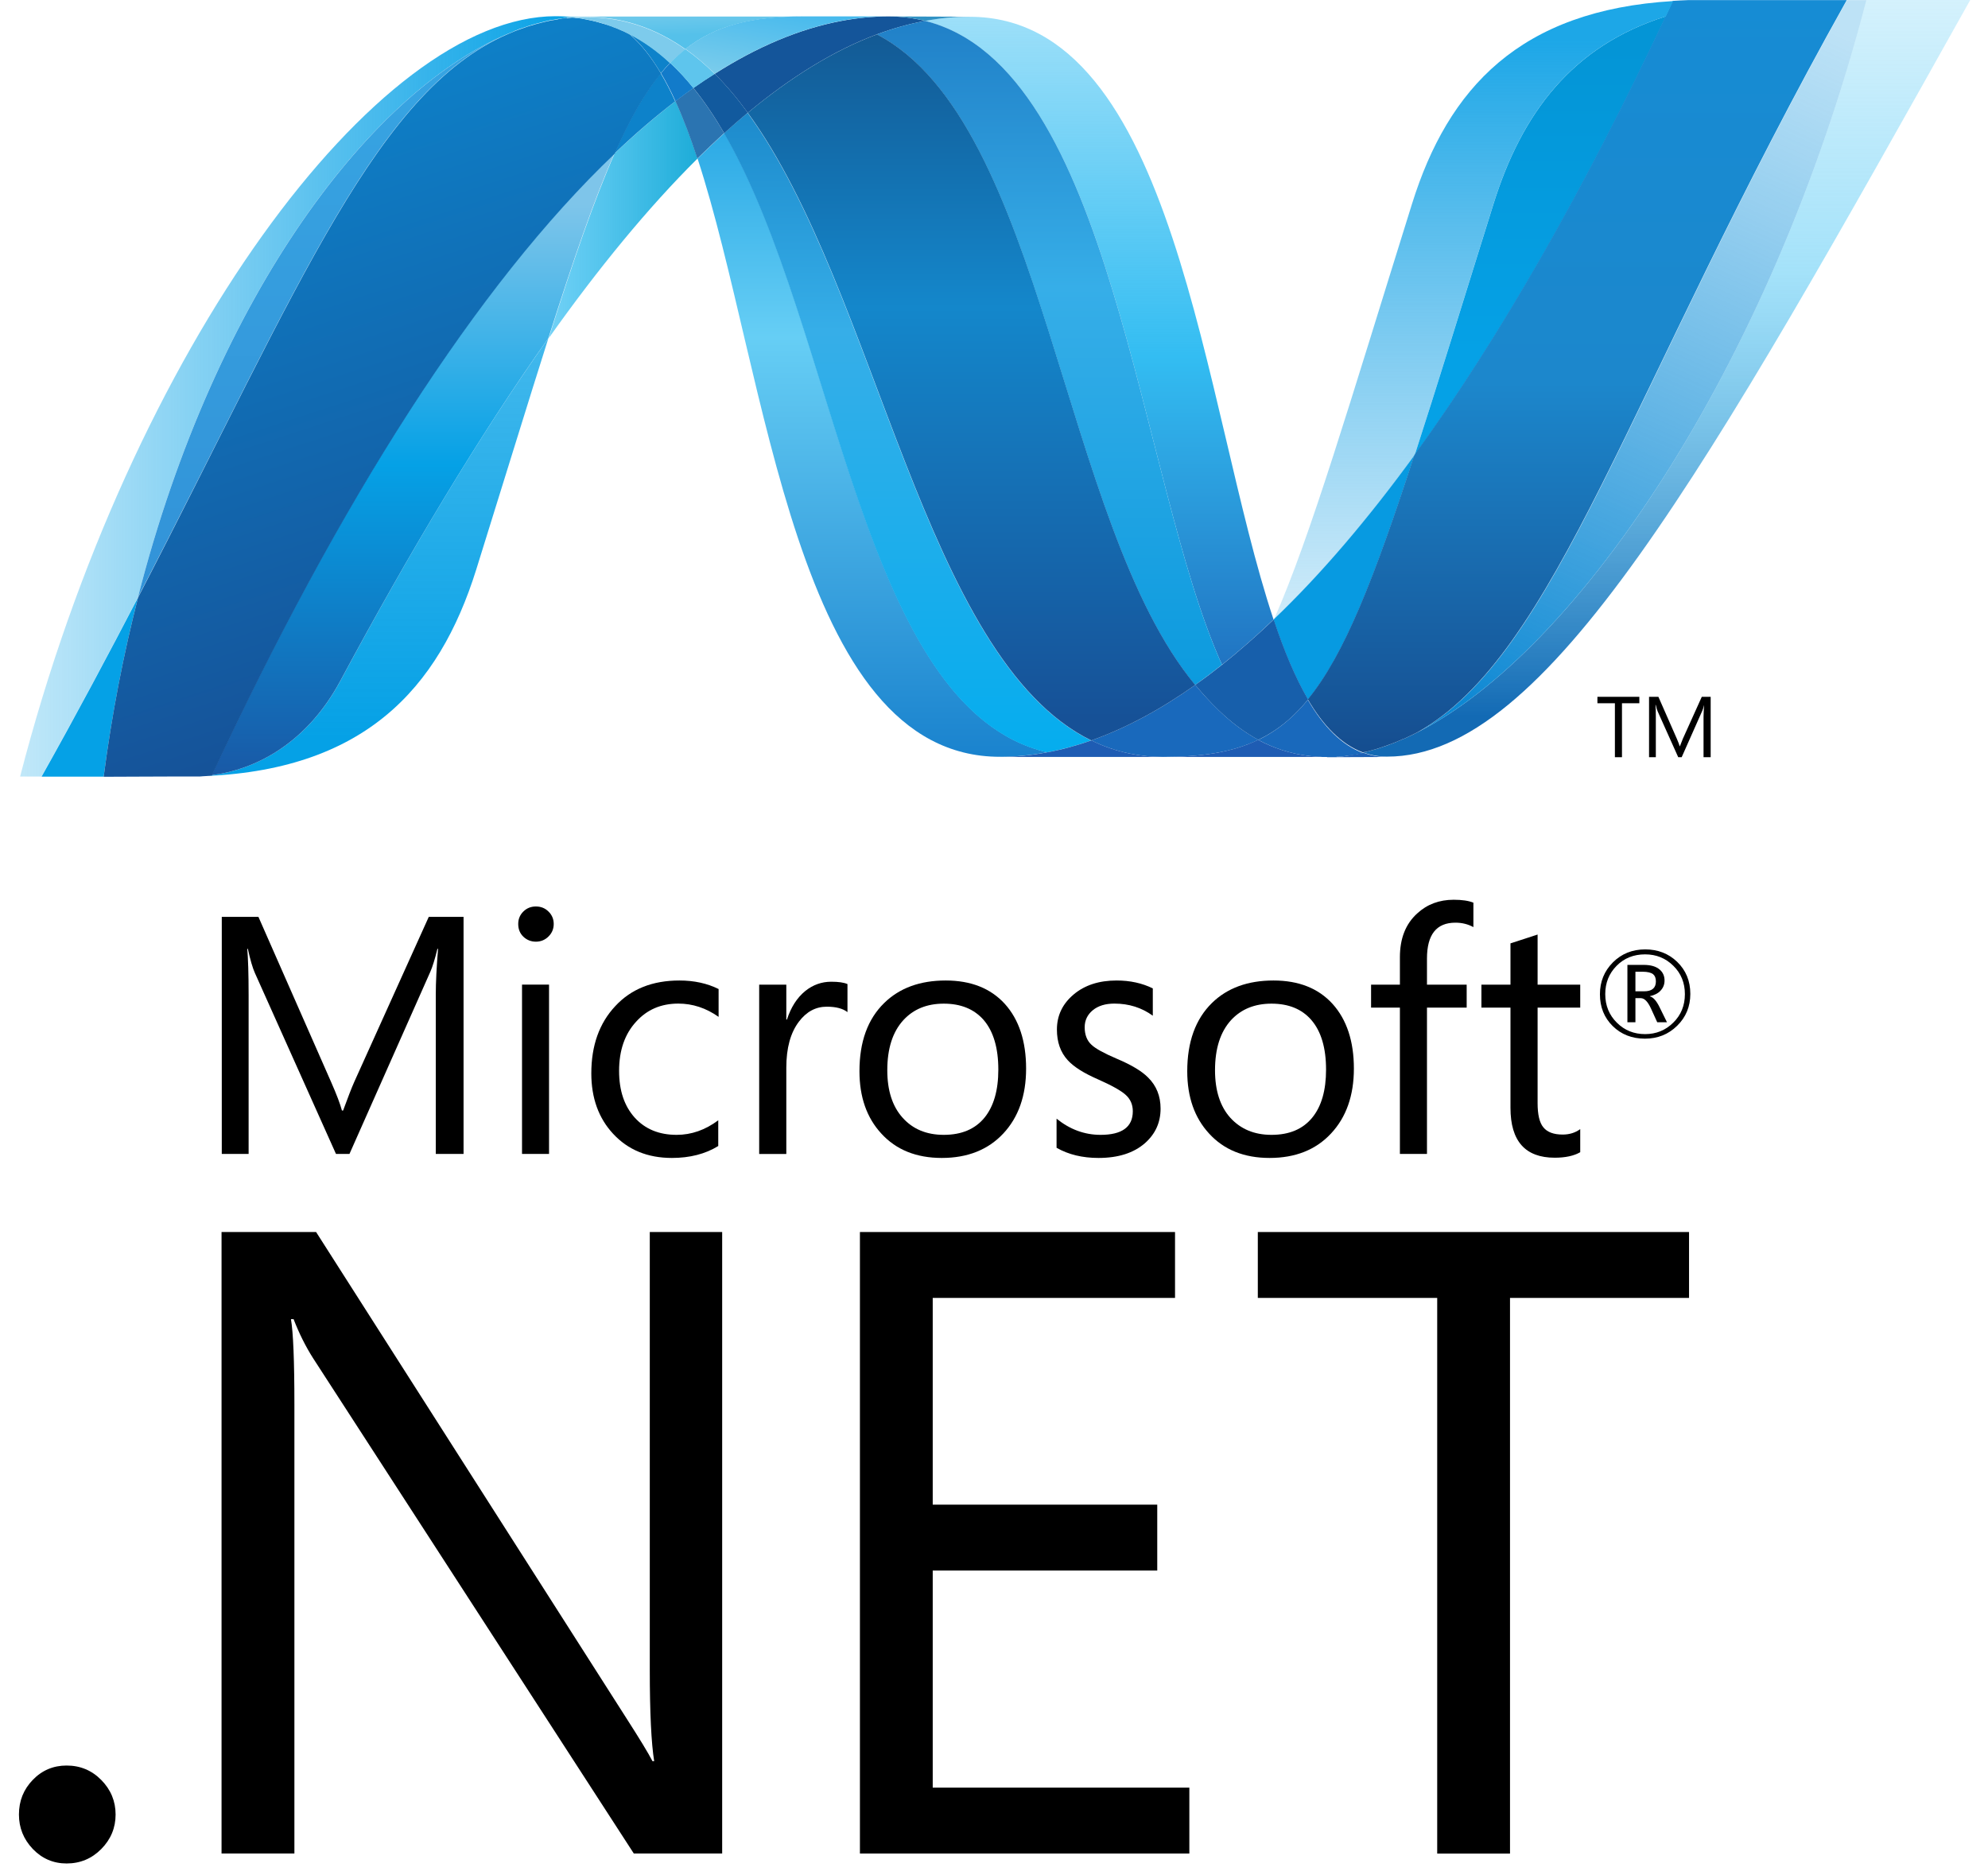 <svg width="34" height="32" viewBox="0 0 34 32" fill="none" xmlns="http://www.w3.org/2000/svg">
<g clip-path="url(#clip0_248_323834)">
<path d="M28.32 16.786C28.32 16.73 28.305 16.69 28.273 16.663C28.238 16.635 28.177 16.62 28.092 16.62H27.97V16.955H28.117C28.253 16.955 28.32 16.898 28.32 16.786ZM28.51 17.484H28.343L28.236 17.249C28.182 17.131 28.124 17.072 28.061 17.072H27.97V17.484H27.833V16.503H28.109C28.232 16.503 28.324 16.529 28.387 16.585C28.441 16.632 28.468 16.694 28.468 16.77C28.468 16.837 28.446 16.894 28.402 16.941C28.359 16.989 28.297 17.021 28.218 17.038V17.042C28.273 17.055 28.328 17.115 28.381 17.223L28.51 17.485V17.484ZM28.816 17.003C28.816 16.81 28.75 16.647 28.618 16.518C28.486 16.388 28.326 16.323 28.136 16.323C27.94 16.323 27.777 16.388 27.648 16.519C27.518 16.65 27.454 16.811 27.454 17.003C27.454 17.199 27.521 17.362 27.654 17.493C27.785 17.623 27.946 17.687 28.136 17.687C28.324 17.687 28.485 17.622 28.617 17.491C28.75 17.361 28.816 17.198 28.816 17.003ZM28.909 16.999C28.909 17.215 28.834 17.397 28.684 17.544C28.535 17.691 28.351 17.765 28.132 17.765C27.911 17.765 27.727 17.692 27.582 17.55C27.436 17.406 27.363 17.225 27.363 17.005C27.363 16.79 27.437 16.609 27.585 16.46C27.733 16.312 27.918 16.238 28.138 16.238C28.354 16.238 28.536 16.309 28.683 16.45C28.833 16.595 28.909 16.777 28.909 16.999Z" fill="black"/>
<path d="M7.928 19.736H7.453V17.013C7.453 16.798 7.467 16.537 7.492 16.228H7.481C7.437 16.408 7.396 16.539 7.36 16.62L5.977 19.736H5.746L4.36 16.643C4.321 16.556 4.28 16.418 4.239 16.228H4.229C4.243 16.39 4.252 16.654 4.252 17.019V19.736H3.793V15.682H4.42L5.664 18.509C5.758 18.722 5.819 18.884 5.848 18.994H5.868C5.949 18.773 6.013 18.606 6.062 18.497L7.333 15.682H7.928V19.736H7.928Z" fill="black"/>
<path d="M9.39 19.736H8.928V16.84H9.39V19.736ZM9.47 15.803C9.47 15.888 9.44 15.959 9.38 16.018C9.322 16.076 9.249 16.106 9.165 16.106C9.082 16.106 9.01 16.077 8.951 16.021C8.892 15.964 8.863 15.892 8.863 15.803C8.863 15.719 8.892 15.648 8.951 15.59C9.01 15.532 9.082 15.504 9.165 15.504C9.249 15.504 9.322 15.532 9.38 15.59C9.44 15.648 9.47 15.719 9.47 15.803Z" fill="black"/>
<path d="M12.284 19.601C12.062 19.738 11.797 19.805 11.491 19.805C11.075 19.805 10.741 19.667 10.486 19.392C10.238 19.125 10.113 18.78 10.113 18.358C10.113 17.884 10.249 17.5 10.523 17.208C10.794 16.915 11.16 16.77 11.62 16.77C11.872 16.77 12.095 16.819 12.29 16.916V17.392C12.074 17.24 11.846 17.165 11.601 17.165C11.306 17.165 11.066 17.268 10.88 17.474C10.686 17.684 10.588 17.965 10.588 18.316C10.588 18.653 10.678 18.919 10.856 19.116C11.034 19.312 11.272 19.41 11.572 19.41C11.825 19.41 12.062 19.327 12.284 19.161V19.601Z" fill="black"/>
<path d="M14.494 17.311C14.413 17.248 14.295 17.218 14.14 17.218C13.952 17.218 13.794 17.302 13.665 17.472C13.52 17.662 13.448 17.925 13.448 18.261V19.737H12.984V16.841H13.448V17.438H13.459C13.527 17.227 13.632 17.064 13.773 16.949C13.904 16.844 14.053 16.791 14.216 16.791C14.34 16.791 14.431 16.804 14.494 16.831V17.311L14.494 17.311Z" fill="black"/>
<path d="M17.074 18.294C17.074 17.923 16.99 17.64 16.823 17.445C16.66 17.259 16.433 17.166 16.141 17.166C15.853 17.166 15.622 17.26 15.449 17.449C15.266 17.65 15.175 17.935 15.175 18.305C15.175 18.651 15.262 18.923 15.437 19.117C15.611 19.312 15.846 19.41 16.141 19.41C16.446 19.41 16.679 19.311 16.839 19.114C16.995 18.921 17.074 18.648 17.074 18.294ZM17.549 18.277C17.549 18.738 17.419 19.109 17.159 19.387C16.898 19.666 16.547 19.805 16.107 19.805C15.672 19.805 15.326 19.666 15.072 19.387C14.824 19.118 14.699 18.763 14.699 18.322C14.699 17.818 14.84 17.43 15.123 17.154C15.385 16.898 15.735 16.77 16.174 16.77C16.606 16.77 16.943 16.904 17.186 17.171C17.427 17.439 17.549 17.808 17.549 18.277Z" fill="black"/>
<path d="M19.849 18.961C19.849 19.198 19.76 19.394 19.583 19.551C19.389 19.721 19.123 19.805 18.788 19.805C18.514 19.805 18.274 19.748 18.07 19.631V19.133C18.297 19.317 18.548 19.41 18.823 19.41C19.19 19.41 19.374 19.275 19.374 19.006C19.374 18.892 19.333 18.799 19.252 18.726C19.17 18.652 19.012 18.564 18.777 18.46C18.534 18.354 18.362 18.245 18.26 18.132C18.137 17.998 18.076 17.823 18.076 17.609C18.076 17.369 18.172 17.169 18.362 17.009C18.552 16.849 18.797 16.77 19.097 16.77C19.327 16.77 19.533 16.815 19.716 16.905V17.372C19.525 17.234 19.307 17.165 19.059 17.165C18.905 17.165 18.782 17.203 18.69 17.278C18.598 17.354 18.551 17.451 18.551 17.57C18.551 17.698 18.59 17.798 18.667 17.869C18.736 17.935 18.882 18.015 19.102 18.109C19.349 18.213 19.528 18.32 19.636 18.43C19.777 18.569 19.849 18.746 19.849 18.961Z" fill="black"/>
<path d="M22.679 18.294C22.679 17.923 22.595 17.64 22.427 17.445C22.266 17.259 22.038 17.166 21.746 17.166C21.458 17.166 21.227 17.26 21.053 17.449C20.871 17.65 20.78 17.935 20.78 18.305C20.78 18.651 20.867 18.923 21.041 19.117C21.218 19.312 21.453 19.41 21.746 19.41C22.052 19.41 22.284 19.311 22.444 19.114C22.601 18.921 22.679 18.648 22.679 18.294ZM23.155 18.277C23.155 18.738 23.024 19.109 22.764 19.387C22.504 19.666 22.154 19.805 21.713 19.805C21.278 19.805 20.932 19.666 20.678 19.387C20.43 19.118 20.305 18.763 20.305 18.322C20.305 17.818 20.447 17.43 20.728 17.154C20.99 16.898 21.341 16.77 21.78 16.77C22.212 16.77 22.549 16.904 22.791 17.171C23.032 17.439 23.155 17.808 23.155 18.277Z" fill="black"/>
<path d="M25.199 15.857C25.108 15.807 25.006 15.781 24.891 15.781C24.566 15.781 24.405 15.986 24.405 16.395V16.841H25.084V17.234H24.405V19.736H23.942V17.234H23.449V16.841H23.942V16.372C23.942 16.053 24.039 15.803 24.238 15.623C24.408 15.466 24.616 15.389 24.863 15.389C25.006 15.389 25.118 15.406 25.199 15.439V15.857Z" fill="black"/>
<path d="M27.026 19.707C26.916 19.77 26.771 19.801 26.59 19.801C26.085 19.801 25.833 19.516 25.833 18.947V17.234H25.336V16.841H25.833V16.135C25.981 16.088 26.134 16.037 26.297 15.984V16.841H27.026V17.234H26.297V18.868C26.297 19.062 26.329 19.201 26.395 19.281C26.462 19.364 26.572 19.405 26.726 19.405C26.841 19.405 26.941 19.374 27.026 19.312V19.707Z" fill="black"/>
<path d="M1.977 31.035C1.977 31.262 1.896 31.458 1.733 31.624C1.57 31.789 1.372 31.872 1.139 31.872C0.913 31.872 0.719 31.789 0.561 31.624C0.403 31.458 0.324 31.262 0.324 31.035C0.324 30.802 0.403 30.605 0.561 30.442C0.719 30.278 0.913 30.197 1.139 30.197C1.372 30.197 1.57 30.279 1.733 30.445C1.896 30.611 1.977 30.808 1.977 31.035Z" fill="black"/>
<path d="M12.351 31.702H10.84L5.354 23.229C5.225 23.026 5.115 22.804 5.021 22.562H4.976C5.015 22.789 5.035 23.276 5.035 24.022V31.702H3.789V21.072H5.406L10.728 29.411C10.94 29.742 11.085 29.979 11.159 30.122H11.188C11.139 29.816 11.113 29.295 11.113 28.559V21.072H12.351V31.702H12.351Z" fill="black"/>
<path d="M20.341 31.702H14.707V21.072H20.096V22.199H15.952V25.735H19.792V26.862H15.952V30.575H20.341V31.702Z" fill="black"/>
<path d="M28.887 22.199H25.825V31.703H24.58V22.199H21.512V21.072H28.887V22.199Z" fill="black"/>
<path d="M11.93 2.712C13.132 6.387 13.587 12.944 17.102 12.944C17.369 12.944 17.64 12.918 17.911 12.866C14.716 12.121 14.337 5.636 12.388 2.277C12.235 2.416 12.083 2.561 11.93 2.712Z" fill="url(#paint0_linear_248_323834)"/>
<path d="M12.383 2.279C14.332 5.638 14.711 12.123 17.906 12.868C18.157 12.822 18.409 12.753 18.661 12.665C15.793 11.259 15 4.962 12.786 1.93C12.652 2.041 12.517 2.158 12.383 2.279Z" fill="url(#paint1_linear_248_323834)"/>
<path d="M15.194 0.281C14.927 0.281 14.657 0.307 14.385 0.359C13.673 0.493 12.951 0.799 12.223 1.263C12.422 1.459 12.611 1.684 12.789 1.929C13.53 1.314 14.266 0.86 14.999 0.587C15.274 0.485 15.548 0.408 15.823 0.358C15.625 0.308 15.415 0.281 15.194 0.281Z" fill="#14559A"/>
<path d="M20.899 11.369C21.193 11.136 21.487 10.878 21.781 10.596C20.56 6.938 20.123 0.287 16.584 0.287C16.33 0.287 16.075 0.311 15.82 0.358C19.044 1.16 19.457 8.174 20.899 11.369Z" fill="url(#paint2_linear_248_323834)"/>
<path d="M15.824 0.358C15.626 0.308 15.416 0.281 15.195 0.281L16.587 0.286C16.334 0.286 16.079 0.31 15.824 0.358" fill="#3092C4"/>
<path d="M20.841 12.146C20.703 12.014 20.571 11.869 20.442 11.715C19.847 12.136 19.253 12.456 18.664 12.664C18.874 12.767 19.094 12.843 19.327 12.89C19.508 12.927 19.695 12.946 19.892 12.946C20.553 12.946 21.076 12.867 21.521 12.654C21.276 12.521 21.051 12.35 20.841 12.146Z" fill="#1969BC"/>
<path d="M14.996 0.588C17.884 2.098 18.135 8.937 20.439 11.715C20.593 11.606 20.746 11.49 20.899 11.369C19.457 8.174 19.044 1.159 15.821 0.357C15.546 0.409 15.271 0.485 14.996 0.588Z" fill="url(#paint3_linear_248_323834)"/>
<path d="M12.789 1.929C15.003 4.961 15.796 11.259 18.664 12.664C19.253 12.456 19.846 12.136 20.442 11.715C18.137 8.938 17.887 2.098 14.999 0.588C14.266 0.86 13.53 1.315 12.789 1.929Z" fill="url(#paint4_linear_248_323834)"/>
<path d="M10.513 2.623C10.166 3.408 9.811 4.44 9.383 5.786C10.235 4.585 11.085 3.55 11.929 2.712C11.813 2.354 11.688 2.024 11.553 1.73C11.208 1.995 10.86 2.293 10.513 2.623Z" fill="url(#paint5_linear_248_323834)"/>
<path d="M11.858 1.504C11.756 1.577 11.654 1.651 11.551 1.73C11.685 2.024 11.81 2.354 11.926 2.712C12.08 2.562 12.232 2.416 12.384 2.277C12.221 1.996 12.047 1.737 11.858 1.504Z" fill="#2B74B1"/>
<path d="M12.223 1.262C12.102 1.338 11.981 1.419 11.859 1.504C12.048 1.737 12.222 1.997 12.386 2.278C12.521 2.156 12.655 2.039 12.789 1.928C12.611 1.683 12.422 1.458 12.223 1.262Z" fill="#125A9E"/>
<path d="M31.92 0.001C30.287 6.3 26.876 11.359 24.016 12.634H24.011C23.958 12.658 23.907 12.679 23.856 12.7C23.849 12.704 23.843 12.705 23.837 12.707C23.822 12.713 23.808 12.718 23.793 12.724C23.786 12.728 23.78 12.73 23.773 12.732C23.749 12.741 23.726 12.748 23.702 12.758C23.692 12.762 23.682 12.764 23.672 12.768C23.662 12.772 23.649 12.776 23.637 12.779C23.626 12.784 23.615 12.787 23.603 12.791C23.593 12.796 23.582 12.797 23.572 12.802C23.551 12.808 23.532 12.813 23.511 12.82C23.503 12.82 23.494 12.825 23.485 12.827C23.473 12.831 23.458 12.834 23.444 12.838C23.434 12.842 23.426 12.844 23.416 12.846C23.402 12.85 23.386 12.854 23.371 12.858C23.352 12.862 23.335 12.866 23.316 12.87C23.446 12.917 23.58 12.941 23.726 12.941C26.437 12.941 29.172 8.082 33.696 0H31.919L31.92 0.001Z" fill="url(#paint6_linear_248_323834)"/>
<path d="M8.792 0.536C8.793 0.536 8.795 0.531 8.796 0.531C8.799 0.531 8.802 0.531 8.803 0.527H8.806C8.821 0.522 8.835 0.516 8.85 0.51C8.854 0.51 8.856 0.51 8.859 0.506C8.863 0.506 8.866 0.502 8.87 0.501C8.886 0.496 8.902 0.49 8.917 0.485H8.92C8.956 0.474 8.989 0.461 9.024 0.448C9.029 0.448 9.034 0.444 9.04 0.444C9.054 0.439 9.069 0.434 9.084 0.431C9.091 0.426 9.098 0.426 9.104 0.424C9.12 0.419 9.135 0.414 9.149 0.411C9.156 0.411 9.162 0.407 9.167 0.406C9.217 0.392 9.266 0.38 9.316 0.368C9.323 0.368 9.329 0.363 9.336 0.363C9.351 0.359 9.364 0.356 9.38 0.354C9.386 0.35 9.393 0.35 9.401 0.348C9.415 0.344 9.429 0.343 9.445 0.34H9.455C9.485 0.334 9.516 0.328 9.546 0.323H9.564C9.579 0.319 9.591 0.318 9.606 0.316C9.614 0.316 9.622 0.311 9.63 0.311C9.643 0.311 9.656 0.307 9.67 0.305C9.677 0.305 9.684 0.305 9.692 0.301C9.723 0.297 9.756 0.295 9.789 0.292C9.695 0.283 9.599 0.277 9.501 0.277C6.447 0.277 2.239 5.944 0.344 13.282H0.709C1.316 12.2 1.861 11.177 2.359 10.216C3.686 5.019 6.39 1.474 8.792 0.535" fill="url(#paint7_linear_248_323834)"/>
<path d="M10.508 2.626C10.855 2.295 11.203 1.997 11.548 1.733C11.47 1.56 11.388 1.4 11.3 1.254C11.021 1.593 10.766 2.04 10.508 2.626Z" fill="#0D82CA"/>
<path d="M10.761 0.578C10.961 0.746 11.139 0.976 11.303 1.252C11.354 1.188 11.406 1.13 11.461 1.075C11.234 0.863 10.989 0.689 10.723 0.559C10.733 0.565 10.744 0.569 10.755 0.574C10.755 0.574 10.759 0.578 10.761 0.578" fill="#0D82CA"/>
<path d="M2.359 10.217C5.144 4.851 6.463 1.454 8.792 0.535C6.391 1.475 3.687 5.02 2.359 10.217Z" fill="url(#paint8_linear_248_323834)"/>
<path d="M11.462 1.076C11.408 1.131 11.357 1.189 11.305 1.253C11.392 1.399 11.474 1.558 11.553 1.732C11.656 1.653 11.758 1.578 11.86 1.505C11.734 1.35 11.601 1.205 11.462 1.076Z" fill="#127BCA"/>
<path d="M3.622 13.26C3.604 13.264 3.587 13.264 3.571 13.266H3.562C3.547 13.266 3.532 13.271 3.519 13.271H3.512C3.477 13.275 3.442 13.275 3.409 13.277H3.398C6.217 13.198 7.505 11.787 8.145 9.741C8.63 8.189 9.03 6.882 9.379 5.785C8.199 7.447 7.013 9.427 5.821 11.646C5.246 12.716 4.371 13.163 3.622 13.258" fill="url(#paint9_linear_248_323834)"/>
<path d="M3.621 13.258C4.371 13.163 5.245 12.716 5.82 11.646C7.012 9.428 8.199 7.447 9.378 5.785C9.807 4.439 10.161 3.408 10.509 2.623C8.158 4.861 5.798 8.581 3.621 13.257" fill="url(#paint10_linear_248_323834)"/>
<path d="M2.361 10.219C1.862 11.179 1.318 12.203 0.711 13.284H1.773C1.914 12.21 2.114 11.186 2.361 10.219" fill="#05A1E6"/>
<path d="M9.691 0.304C9.682 0.304 9.676 0.308 9.668 0.308C9.656 0.313 9.642 0.313 9.629 0.314C9.621 0.314 9.613 0.314 9.605 0.318C9.591 0.322 9.577 0.323 9.563 0.326C9.557 0.326 9.55 0.326 9.545 0.33C9.514 0.335 9.484 0.341 9.454 0.346H9.444C9.429 0.35 9.415 0.352 9.4 0.354C9.393 0.359 9.385 0.359 9.378 0.36C9.364 0.364 9.349 0.366 9.335 0.369C9.328 0.373 9.322 0.373 9.315 0.374C9.265 0.386 9.216 0.398 9.166 0.412C9.161 0.412 9.155 0.416 9.149 0.417C9.134 0.421 9.119 0.426 9.104 0.431C9.097 0.435 9.09 0.435 9.083 0.436C9.068 0.441 9.053 0.445 9.039 0.45C9.033 0.45 9.028 0.454 9.023 0.454C8.988 0.467 8.955 0.48 8.919 0.491C8.904 0.495 8.888 0.501 8.872 0.507C8.865 0.511 8.86 0.512 8.852 0.515C8.837 0.52 8.822 0.526 8.808 0.531C8.803 0.536 8.797 0.536 8.794 0.538C6.465 1.457 5.145 4.854 2.361 10.22C2.113 11.186 1.913 12.211 1.773 13.285H1.923C2.342 13.285 2.461 13.281 2.944 13.281H2.969H3.041H3.065H3.072H3.097H3.111H3.121H3.14H3.2H3.26H3.311H3.324H3.413C3.446 13.277 3.48 13.277 3.515 13.274H3.521C3.536 13.274 3.55 13.27 3.564 13.27H3.574C3.59 13.27 3.608 13.265 3.625 13.264C5.802 8.588 8.162 4.867 10.513 2.629C10.771 2.044 11.026 1.596 11.305 1.258C11.142 0.982 10.963 0.752 10.764 0.584C10.764 0.584 10.758 0.584 10.758 0.58C10.746 0.575 10.736 0.57 10.725 0.564C10.713 0.558 10.704 0.553 10.692 0.547C10.682 0.543 10.67 0.538 10.66 0.532C10.646 0.528 10.634 0.522 10.622 0.516C10.612 0.512 10.603 0.507 10.593 0.503C10.572 0.495 10.551 0.486 10.531 0.477C10.522 0.473 10.513 0.471 10.505 0.468C10.49 0.462 10.473 0.456 10.459 0.449C10.451 0.445 10.442 0.444 10.434 0.441C10.412 0.434 10.39 0.426 10.37 0.419H10.365C10.34 0.411 10.316 0.405 10.291 0.398C10.285 0.394 10.28 0.394 10.274 0.393C10.252 0.387 10.233 0.381 10.212 0.375C10.207 0.375 10.202 0.371 10.197 0.371C10.147 0.358 10.095 0.347 10.042 0.337C10.037 0.337 10.032 0.333 10.026 0.333C10.004 0.329 9.982 0.325 9.959 0.322C9.954 0.318 9.951 0.318 9.946 0.318C9.919 0.314 9.893 0.311 9.866 0.308H9.853C9.831 0.303 9.811 0.303 9.791 0.301C9.758 0.305 9.725 0.307 9.694 0.31" fill="url(#paint11_linear_248_323834)"/>
<path d="M25.543 3.487C25.007 5.203 24.573 6.619 24.195 7.784C25.665 5.761 27.114 3.216 28.492 0.279C26.884 0.784 26.026 1.941 25.543 3.487Z" fill="url(#paint12_linear_248_323834)"/>
<path d="M24.24 12.527C24.165 12.565 24.09 12.602 24.016 12.634C26.875 11.359 30.287 6.3 31.92 0.002H31.589C27.837 6.705 26.63 11.192 24.24 12.527Z" fill="url(#paint13_linear_248_323834)"/>
<path d="M22.37 11.963C22.992 11.204 23.499 9.913 24.191 7.785C23.393 8.881 22.59 9.824 21.785 10.592C21.785 10.597 21.785 10.597 21.781 10.599C21.957 11.125 22.149 11.589 22.369 11.963" fill="#079AE1"/>
<path d="M22.371 11.965C22.159 12.223 21.935 12.42 21.686 12.566C21.631 12.598 21.576 12.628 21.52 12.655C21.783 12.797 22.07 12.892 22.392 12.93C22.439 12.935 22.486 12.939 22.535 12.943H22.543C22.565 12.943 22.588 12.943 22.612 12.947H22.622H22.692H22.767H22.791H22.845C22.853 12.947 22.862 12.947 22.871 12.943C22.888 12.943 22.905 12.943 22.922 12.938H22.928H22.948C22.965 12.938 22.985 12.934 23.003 12.932H23.008C23.013 12.932 23.019 12.928 23.025 12.928C23.045 12.924 23.065 12.922 23.084 12.919H23.102C23.124 12.915 23.147 12.912 23.169 12.908H23.173H23.18C23.225 12.899 23.269 12.891 23.313 12.88C22.944 12.745 22.635 12.426 22.369 11.972" fill="#1969BC"/>
<path d="M17.102 12.946C17.369 12.946 17.64 12.919 17.911 12.867C18.162 12.822 18.413 12.752 18.666 12.664C18.875 12.767 19.095 12.843 19.328 12.89C19.509 12.927 19.696 12.946 19.893 12.946H17.102Z" fill="#1E5CB3"/>
<path d="M19.889 12.946C20.549 12.946 21.073 12.868 21.517 12.654C21.781 12.796 22.068 12.891 22.39 12.93C22.437 12.934 22.484 12.938 22.533 12.942H22.541C22.563 12.942 22.587 12.942 22.61 12.946H22.62H22.69H19.887L19.889 12.946Z" fill="#1E5CB3"/>
<path d="M22.695 12.946H22.771H22.795H22.848C22.857 12.946 22.866 12.946 22.874 12.942C22.891 12.942 22.909 12.942 22.926 12.938H22.932H22.952C22.969 12.938 22.989 12.933 23.007 12.932H23.012C23.017 12.932 23.023 12.927 23.029 12.927C23.048 12.923 23.069 12.921 23.088 12.918C23.095 12.918 23.1 12.918 23.106 12.914C23.128 12.91 23.151 12.908 23.174 12.903H23.178H23.184C23.229 12.895 23.273 12.886 23.318 12.875C23.447 12.923 23.582 12.947 23.727 12.947L22.696 12.951L22.695 12.946Z" fill="#1D60B5"/>
<path d="M21.784 10.6V10.596C21.489 10.877 21.195 11.135 20.902 11.369C20.749 11.49 20.596 11.606 20.441 11.714C20.571 11.869 20.702 12.014 20.84 12.146C21.051 12.35 21.275 12.521 21.52 12.654C21.576 12.626 21.632 12.596 21.686 12.565C21.936 12.419 22.16 12.222 22.372 11.963C22.153 11.589 21.96 11.125 21.785 10.599" fill="#175FAB"/>
<path d="M30.538 0.002H29.146H29.008H28.877H28.872C28.782 0.006 28.695 0.009 28.608 0.015C28.567 0.102 28.526 0.19 28.485 0.278C27.106 3.215 25.658 5.76 24.188 7.783C23.497 9.91 22.989 11.201 22.367 11.961C22.633 12.415 22.943 12.734 23.311 12.869C23.321 12.865 23.33 12.865 23.34 12.862H23.346C23.352 12.862 23.359 12.858 23.366 12.858C23.381 12.854 23.397 12.851 23.412 12.847C23.422 12.842 23.43 12.842 23.439 12.839C23.453 12.835 23.468 12.832 23.481 12.828C23.489 12.824 23.498 12.822 23.506 12.821C23.528 12.814 23.547 12.809 23.568 12.802C23.577 12.798 23.587 12.795 23.598 12.792C23.61 12.788 23.622 12.785 23.633 12.78C23.645 12.775 23.657 12.773 23.668 12.768C23.678 12.764 23.688 12.761 23.697 12.758C23.721 12.749 23.745 12.742 23.769 12.732C23.775 12.732 23.782 12.726 23.789 12.725C23.803 12.719 23.818 12.714 23.833 12.708C23.838 12.704 23.844 12.703 23.851 12.701C23.902 12.68 23.954 12.659 24.006 12.635H24.011C24.085 12.602 24.16 12.566 24.235 12.528C26.625 11.192 27.832 6.705 31.584 0.002H30.536L30.538 0.002Z" fill="url(#paint14_linear_248_323834)"/>
<path d="M9.789 0.296C9.795 0.296 9.8 0.296 9.806 0.301C9.821 0.301 9.835 0.301 9.85 0.305H9.864C9.89 0.31 9.917 0.312 9.944 0.316C9.948 0.316 9.953 0.316 9.957 0.32C9.979 0.324 10.001 0.328 10.024 0.331C10.029 0.331 10.035 0.335 10.041 0.335C10.092 0.346 10.145 0.356 10.195 0.37C10.2 0.37 10.205 0.374 10.209 0.374C10.23 0.379 10.25 0.385 10.271 0.391C10.278 0.391 10.283 0.396 10.288 0.397C10.314 0.403 10.337 0.409 10.362 0.418C10.363 0.418 10.364 0.418 10.367 0.422C10.388 0.428 10.41 0.436 10.432 0.444C10.44 0.448 10.448 0.45 10.456 0.452C10.471 0.458 10.488 0.465 10.502 0.471C10.511 0.471 10.52 0.477 10.529 0.48C10.549 0.489 10.569 0.497 10.59 0.506C10.601 0.51 10.61 0.515 10.62 0.518C10.632 0.524 10.644 0.53 10.657 0.534C10.668 0.539 10.679 0.545 10.69 0.55C10.701 0.556 10.712 0.56 10.722 0.566C10.988 0.697 11.233 0.872 11.46 1.083C11.544 0.995 11.631 0.916 11.722 0.845C11.226 0.494 10.664 0.293 10.015 0.293C9.94 0.293 9.865 0.297 9.789 0.303" fill="#7DCBEC"/>
<path d="M11.461 1.077C11.6 1.207 11.733 1.351 11.859 1.507C11.981 1.422 12.101 1.34 12.223 1.264C12.064 1.105 11.896 0.963 11.722 0.84C11.632 0.91 11.545 0.99 11.461 1.077Z" fill="#5EC5ED"/>
<path d="M9.789 0.297C9.865 0.291 9.94 0.288 10.015 0.288C10.663 0.288 11.225 0.489 11.722 0.84C12.245 0.427 12.878 0.283 13.757 0.283H9.5C9.598 0.283 9.694 0.288 9.789 0.297Z" fill="url(#paint15_linear_248_323834)"/>
<path d="M13.758 0.28C12.879 0.28 12.246 0.424 11.723 0.837C11.896 0.96 12.064 1.103 12.223 1.262C12.951 0.798 13.673 0.492 14.385 0.357C14.656 0.306 14.927 0.28 15.194 0.28H13.758Z" fill="url(#paint16_linear_248_323834)"/>
<path d="M24.194 7.787C24.572 6.621 25.005 5.205 25.542 3.488C26.026 1.941 26.882 0.785 28.491 0.28C28.533 0.194 28.573 0.105 28.615 0.018C25.992 0.175 24.767 1.509 24.15 3.484C23.072 6.933 22.418 9.168 21.789 10.593C22.593 9.825 23.396 8.882 24.194 7.787Z" fill="url(#paint17_linear_248_323834)"/>
<path d="M28.037 12.028H27.74V12.951H27.619V12.028H27.32V11.918H28.037V12.028Z" fill="black"/>
<path d="M29.256 12.951H29.135V12.257C29.135 12.203 29.14 12.136 29.145 12.057C29.133 12.104 29.122 12.137 29.113 12.158L28.761 12.951H28.702L28.349 12.164C28.339 12.142 28.329 12.106 28.318 12.057H28.313C28.318 12.098 28.319 12.166 28.319 12.259V12.951H28.203V11.918H28.363L28.68 12.639C28.704 12.694 28.719 12.735 28.727 12.763H28.731C28.752 12.706 28.77 12.664 28.781 12.636L29.105 11.918H29.257V12.951H29.256Z" fill="black"/>
</g>
<defs>
<linearGradient id="paint0_linear_248_323834" x1="14.92" y1="0.196" x2="14.92" y2="16.104" gradientUnits="userSpaceOnUse">
<stop stop-color="#0994DC"/>
<stop offset="0.35" stop-color="#66CEF5"/>
<stop offset="0.846" stop-color="#127BCA"/>
<stop offset="1" stop-color="#127BCA"/>
</linearGradient>
<linearGradient id="paint1_linear_248_323834" x1="15.522" y1="-0.205" x2="15.522" y2="16.109" gradientUnits="userSpaceOnUse">
<stop stop-color="#0E76BC"/>
<stop offset="0.36" stop-color="#36AEE8"/>
<stop offset="0.846" stop-color="#00ADEF"/>
<stop offset="1" stop-color="#00ADEF"/>
</linearGradient>
<linearGradient id="paint2_linear_248_323834" x1="18.801" y1="12.579" x2="18.801" y2="-0.402" gradientUnits="userSpaceOnUse">
<stop stop-color="#1C63B7"/>
<stop offset="0.5" stop-color="#33BDF2"/>
<stop offset="1" stop-color="#33BDF2" stop-opacity="0.42"/>
</linearGradient>
<linearGradient id="paint3_linear_248_323834" x1="17.948" y1="-1.859" x2="17.948" y2="15.079" gradientUnits="userSpaceOnUse">
<stop stop-color="#166AB8"/>
<stop offset="0.4" stop-color="#36AEE8"/>
<stop offset="0.846" stop-color="#0798DD"/>
<stop offset="1" stop-color="#0798DD"/>
</linearGradient>
<linearGradient id="paint4_linear_248_323834" x1="16.615" y1="-1.77" x2="16.615" y2="16.242" gradientUnits="userSpaceOnUse">
<stop stop-color="#124379"/>
<stop offset="0.39" stop-color="#1487CB"/>
<stop offset="0.78" stop-color="#165197"/>
<stop offset="1" stop-color="#165197"/>
</linearGradient>
<linearGradient id="paint5_linear_248_323834" x1="9.383" y1="3.758" x2="11.929" y2="3.758" gradientUnits="userSpaceOnUse">
<stop stop-color="#33BDF2" stop-opacity="0.698"/>
<stop offset="1" stop-color="#1DACD8"/>
</linearGradient>
<linearGradient id="paint6_linear_248_323834" x1="28.507" y1="12.254" x2="28.507" y2="-0.391" gradientUnits="userSpaceOnUse">
<stop stop-color="#136AB4"/>
<stop offset="0.6" stop-color="#59CAF5" stop-opacity="0.549"/>
<stop offset="1" stop-color="#59CAF5" stop-opacity="0.235"/>
</linearGradient>
<linearGradient id="paint7_linear_248_323834" x1="0.344" y1="6.78" x2="9.789" y2="6.78" gradientUnits="userSpaceOnUse">
<stop stop-color="#05A1E6" stop-opacity="0.247"/>
<stop offset="1" stop-color="#05A1E6"/>
</linearGradient>
<linearGradient id="paint8_linear_248_323834" x1="5.576" y1="12.571" x2="5.576" y2="-0.377" gradientUnits="userSpaceOnUse">
<stop stop-color="#318ED5"/>
<stop offset="1" stop-color="#38A7E4"/>
</linearGradient>
<linearGradient id="paint9_linear_248_323834" x1="6.389" y1="12.618" x2="6.389" y2="0.032" gradientUnits="userSpaceOnUse">
<stop stop-color="#05A1E6"/>
<stop offset="1" stop-color="#05A1E6" stop-opacity="0.549"/>
</linearGradient>
<linearGradient id="paint10_linear_248_323834" x1="7.065" y1="13.259" x2="7.065" y2="2.624" gradientUnits="userSpaceOnUse">
<stop stop-color="#1959A6"/>
<stop offset="0.5" stop-color="#05A1E6"/>
<stop offset="0.918" stop-color="#7EC5EA"/>
<stop offset="1" stop-color="#7EC5EA"/>
</linearGradient>
<linearGradient id="paint11_linear_248_323834" x1="7.474" y1="12.58" x2="3.869" y2="1.562" gradientUnits="userSpaceOnUse">
<stop stop-color="#165096"/>
<stop offset="1" stop-color="#0D82CA"/>
</linearGradient>
<linearGradient id="paint12_linear_248_323834" x1="26.344" y1="6.058" x2="26.344" y2="0.032" gradientUnits="userSpaceOnUse">
<stop stop-color="#05A1E6"/>
<stop offset="0.874" stop-color="#0495D6"/>
<stop offset="1" stop-color="#0495D6"/>
</linearGradient>
<linearGradient id="paint13_linear_248_323834" x1="29.174" y1="-0.524" x2="23.558" y2="11.947" gradientUnits="userSpaceOnUse">
<stop stop-color="#38A7E4" stop-opacity="0.329"/>
<stop offset="0.962" stop-color="#0E88D3"/>
<stop offset="1" stop-color="#0E88D3"/>
</linearGradient>
<linearGradient id="paint14_linear_248_323834" x1="26.977" y1="-0.036" x2="26.977" y2="13.111" gradientUnits="userSpaceOnUse">
<stop stop-color="#168CD4"/>
<stop offset="0.5" stop-color="#1C87CC"/>
<stop offset="1" stop-color="#154B8D"/>
</linearGradient>
<linearGradient id="paint15_linear_248_323834" x1="10.21" y1="-0.306" x2="10.267" y2="1.073" gradientUnits="userSpaceOnUse">
<stop stop-color="#97D6EE"/>
<stop offset="0.703" stop-color="#55C1EA"/>
<stop offset="1" stop-color="#55C1EA"/>
</linearGradient>
<linearGradient id="paint16_linear_248_323834" x1="11.962" y1="1.2" x2="12.219" y2="-0.261" gradientUnits="userSpaceOnUse">
<stop stop-color="#7ACCEC"/>
<stop offset="1" stop-color="#3FB7ED"/>
</linearGradient>
<linearGradient id="paint17_linear_248_323834" x1="25.202" y1="0.69" x2="25.202" y2="13.55" gradientUnits="userSpaceOnUse">
<stop stop-color="#1DA7E7"/>
<stop offset="1" stop-color="#37ABE7" stop-opacity="0"/>
</linearGradient>
<clipPath id="clip0_248_323834">
<rect width="33.574" height="32" fill="white" transform="translate(0.215)"/>
</clipPath>
</defs>
</svg>
